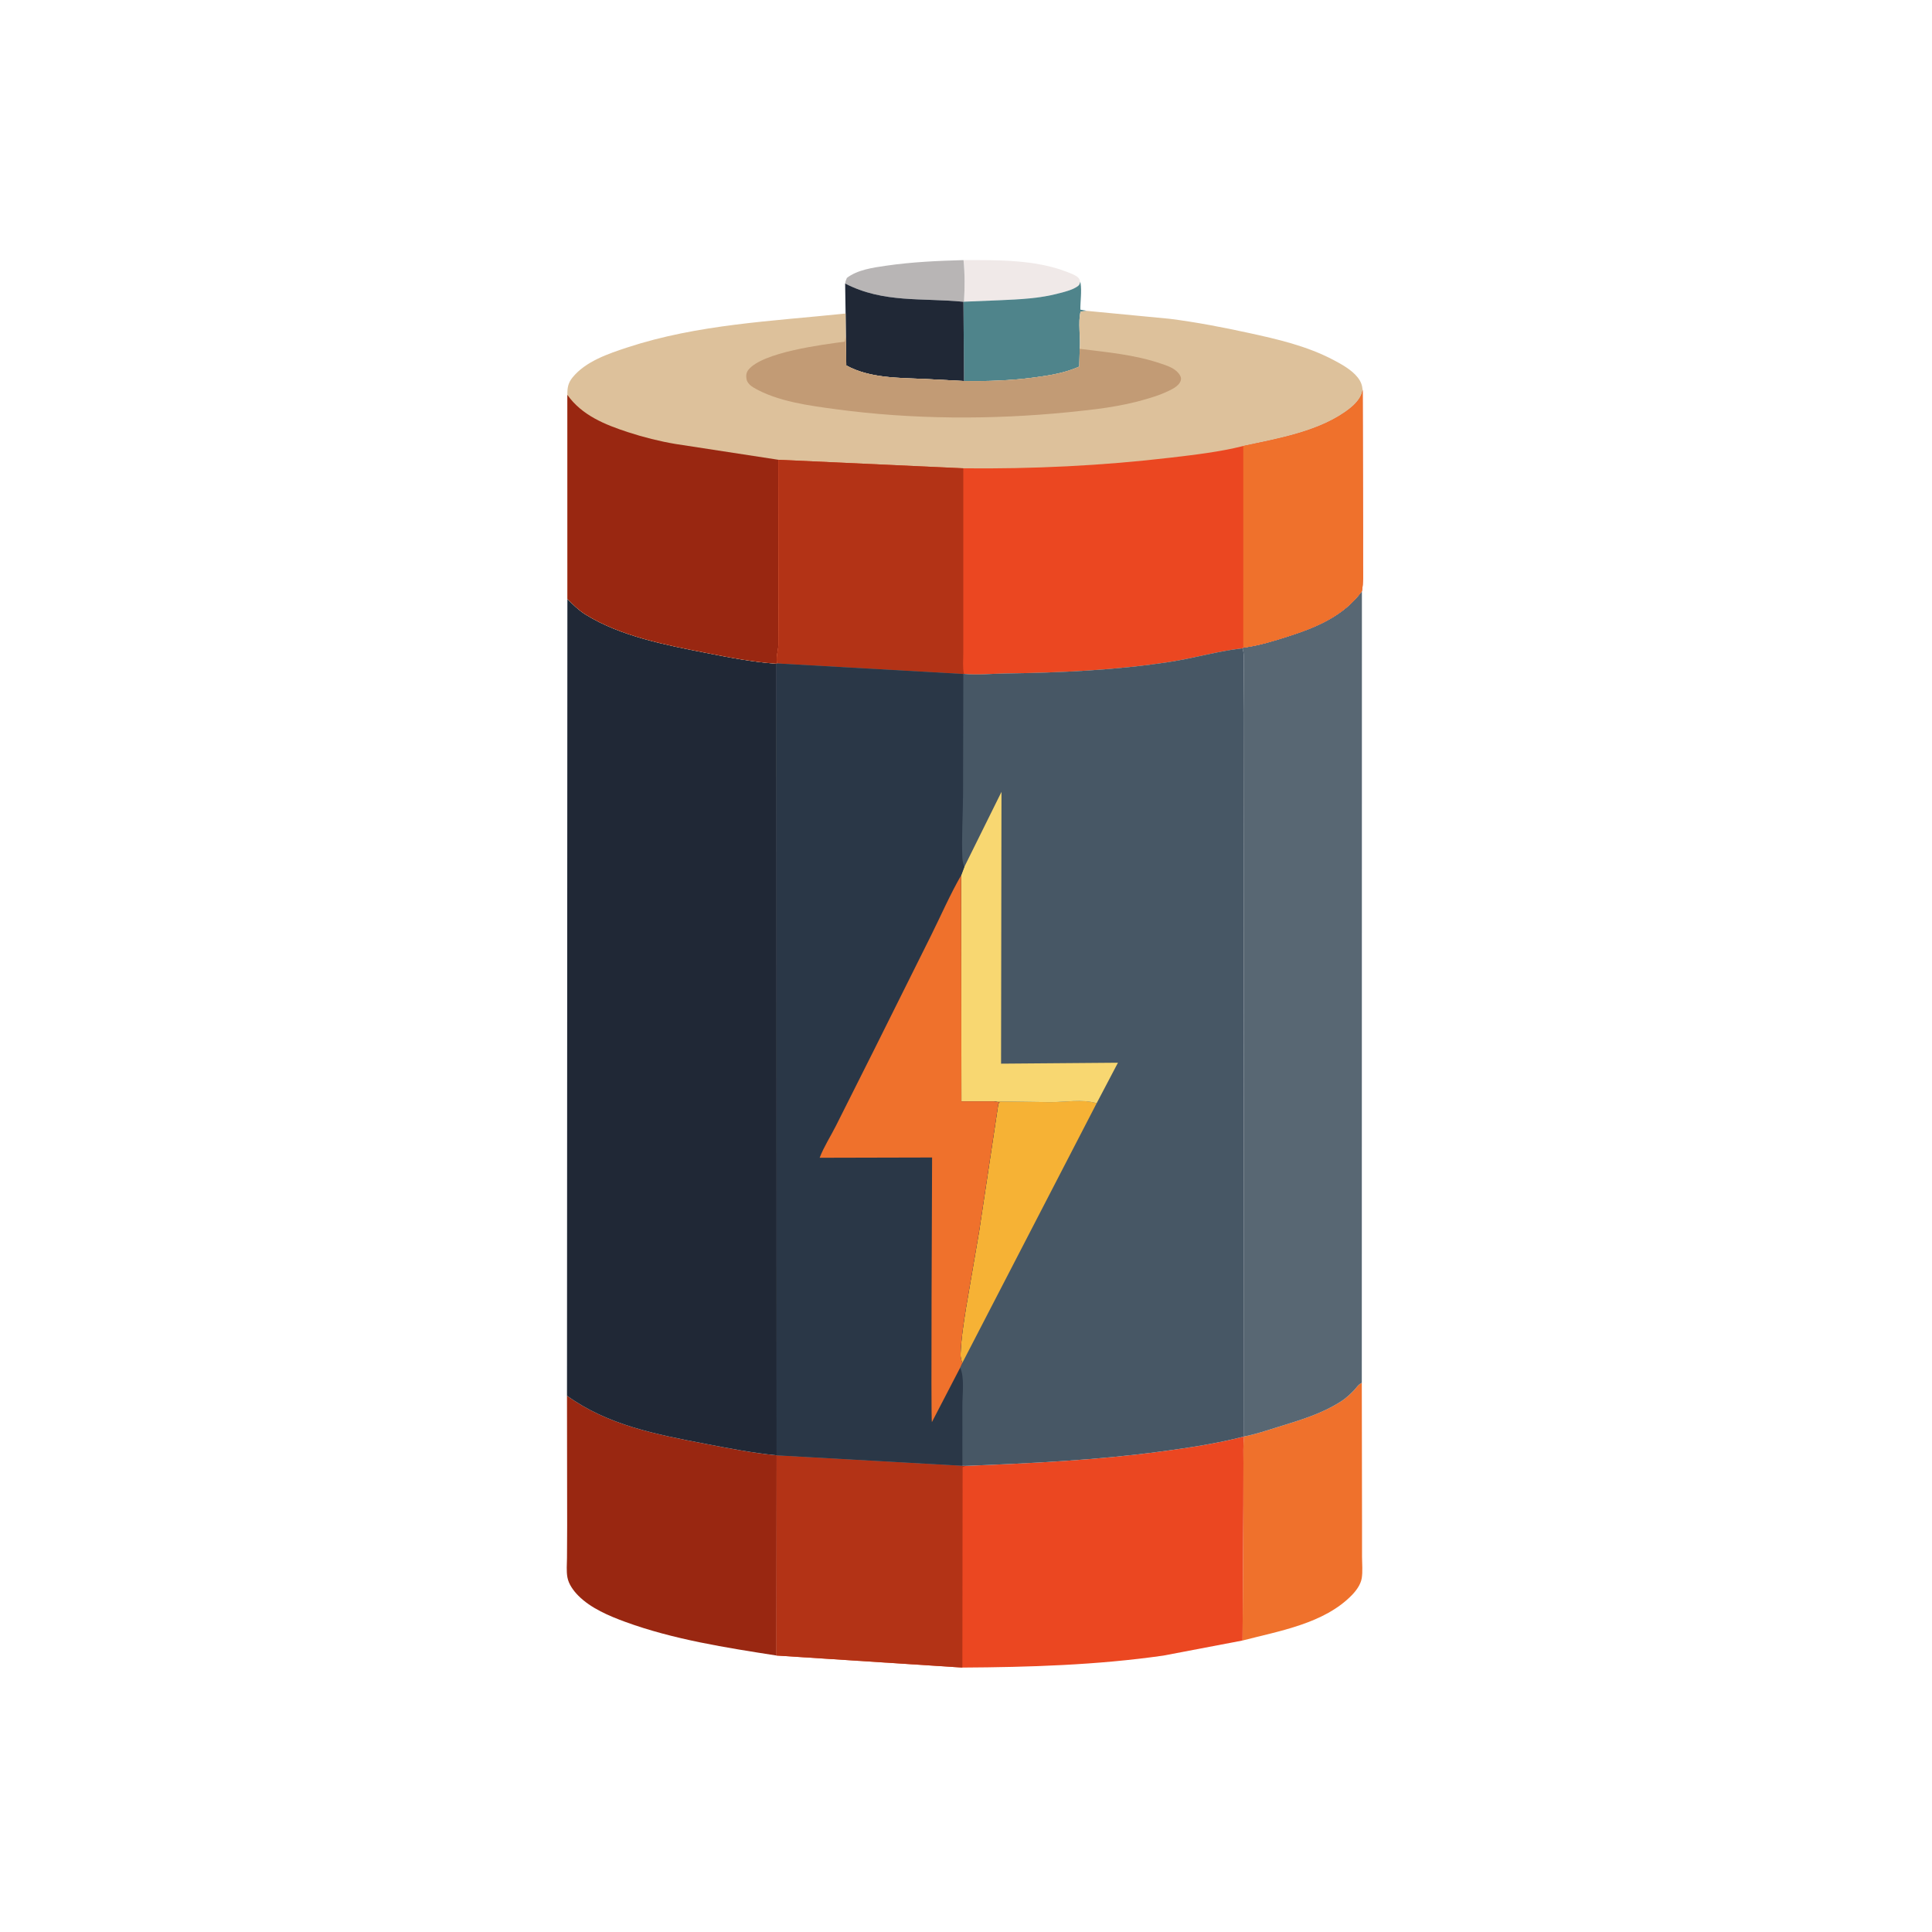 <?xml version="1.0" encoding="utf-8" ?>
<svg xmlns="http://www.w3.org/2000/svg" xmlns:xlink="http://www.w3.org/1999/xlink" width="371" height="371">
	<path fill="#F0E9E8" transform="scale(0.362 0.362)" d="M511.111 137.972C529.052 137.945 549.293 137.638 566.219 144.327C567.961 145.015 570.86 146.029 572.085 147.423C572.684 148.104 572.845 148.651 573.07 149.488C572.545 151.362 572.2 151.611 570.5 152.583C567.95 154.042 564.815 154.759 562 155.527C551.657 158.349 540.876 158.802 530.224 159.275L511.358 160.041C511.797 152.486 511.865 145.519 511.111 137.972Z"/>
	<path fill="#B8B5B5" transform="scale(0.362 0.362)" d="M448.319 150.391C448.479 149.265 448.778 148.442 449.25 147.409C454.885 143.089 463.163 141.951 470 140.959C483.722 138.966 497.267 138.358 511.111 137.972C511.865 145.519 511.797 152.486 511.358 160.041L511.081 160.089C489.2 157.894 468.643 160.913 448.319 150.391Z"/>
	<path fill="#4F848B" transform="scale(0.362 0.362)" d="M573.07 149.488L573.205 150.241C573.892 154.47 573.055 159.885 573.094 164.25L576.678 164.918L573.213 165.25C571.751 171.203 573.275 178.815 572.755 185.031L572.522 194.472C564.699 197.918 556.757 199.185 548.353 200.285C536.118 201.887 523.708 202.329 511.376 202.114L511.081 160.089L511.358 160.041L530.224 159.275C540.876 158.802 551.657 158.349 562 155.527C564.815 154.759 567.95 154.042 570.5 152.583C572.2 151.611 572.545 151.362 573.07 149.488Z"/>
	<path fill="#202836" transform="scale(0.362 0.362)" d="M448.319 150.391C468.643 160.913 489.2 157.894 511.081 160.089L511.376 202.114L490.966 201.043C477.041 200.403 461.405 200.742 448.922 193.847L448.694 178.38L448.563 166.307L448.319 150.391Z"/>
	<path fill="#EF712C" transform="scale(0.362 0.362)" d="M659.903 762.012C665.887 760.9 672.112 758.76 677.938 756.961C689.61 753.356 701.466 749.895 711.787 743.114C714.074 741.611 716.351 739.487 718.25 737.502C719.48 736.215 720.7 734.182 722.388 733.578L722.508 806.27L722.514 825.909C722.528 829.509 722.937 833.699 722.348 837.244C721.801 840.541 719.436 843.778 717.163 846.12C702.472 861.253 678.723 865.143 659.128 870.236L659.554 798.627L659.598 776.14C659.607 771.46 659.4 766.665 659.903 762.012Z"/>
	<path fill="#992711" transform="scale(0.362 0.362)" d="M300.768 740.389C322.495 756.037 347.92 760.851 373.694 765.811C386.41 768.258 399.086 770.74 411.989 772.002L411.926 878.207C385.155 874.049 357.19 869.685 331.671 860.346C323.037 857.186 313.467 853.143 306.849 846.522C304.23 843.902 301.672 840.427 300.992 836.725C300.389 833.445 300.737 829.694 300.772 826.37L300.856 809.196L300.768 740.389Z"/>
	<path fill="#586773" transform="scale(0.362 0.362)" d="M722.447 313.598L722.388 733.578C720.7 734.182 719.48 736.215 718.25 737.502C716.351 739.487 714.074 741.611 711.787 743.114C701.466 749.895 689.61 753.356 677.938 756.961C672.112 758.76 665.887 760.9 659.903 762.012L659.857 660.902L659.711 452.906L659.632 378.162L659.81 352.432C659.753 349.808 660.023 346.362 659.064 343.917L659.506 343.524L660.992 343.348C668.366 342.251 675.71 340.006 682.799 337.744C698.072 332.87 712.595 326.941 722.447 313.598Z"/>
	<path fill="#EB4721" transform="scale(0.362 0.362)" d="M659.903 762.012C659.4 766.665 659.607 771.46 659.598 776.14L659.554 798.627L659.128 870.236L617.124 878.238C581.987 883.276 545.959 884.384 510.506 884.592L411.926 878.207L411.989 772.002L510.518 777.537L512.16 777.607C547.06 776.223 581.791 774.592 616.425 769.896C630.965 767.924 645.686 765.727 659.903 762.012Z"/>
	<path fill="#B33316" transform="scale(0.362 0.362)" d="M411.989 772.002L510.518 777.537L512.16 777.607L510.633 778.25L510.506 884.592L411.926 878.207L411.989 772.002Z"/>
	<path fill="#202836" transform="scale(0.362 0.362)" d="M300.98 317.714C303.982 320.756 306.94 323.696 310.586 325.965C329.237 337.57 353.163 342.125 374.375 346.305C386.713 348.736 399.402 351.224 411.956 352.086L411.989 772.002C399.086 770.74 386.41 768.258 373.694 765.811C347.92 760.851 322.495 756.037 300.768 740.389L300.98 317.714Z"/>
	<path fill="#DDC19B" transform="scale(0.362 0.362)" d="M576.678 164.918L620.399 169.105C634.561 170.896 648.559 173.591 662.5 176.631C677.877 179.985 693.088 183.492 707.136 190.836C711.606 193.172 717.007 196.164 720.175 200.164C721.848 202.277 722.576 204.177 722.834 206.829L722.996 279.614L723 300.015C723.004 304.51 723.26 309.165 722.447 313.598C712.595 326.941 698.072 332.87 682.799 337.744C675.71 340.006 668.366 342.251 660.992 343.348L659.506 343.524L659.064 343.917L658.533 343.974C646.01 345.422 633.609 349.057 621.135 351.008C592.071 355.554 562.313 356.857 532.935 357.259C526.023 357.353 518.169 358.206 511.334 357.468L511.009 357.53L412.326 351.949L411.956 352.086C399.402 351.224 386.713 348.736 374.375 346.305C353.163 342.125 329.237 337.57 310.586 325.965C306.94 323.696 303.982 320.756 300.98 317.714L300.962 209.459C300.919 205.767 301.333 203.15 303.721 200.215C310.691 191.653 322.727 187.614 332.826 184.296C370.322 171.975 409.641 170.397 448.563 166.307L448.694 178.38L448.922 193.847C461.405 200.742 477.041 200.403 490.966 201.043L511.376 202.114C523.708 202.329 536.118 201.887 548.353 200.285C556.757 199.185 564.699 197.918 572.522 194.472L572.755 185.031C573.275 178.815 571.751 171.203 573.213 165.25L576.678 164.918Z"/>
	<path fill="#C29B75" transform="scale(0.362 0.362)" d="M448.694 178.38L448.922 193.847C461.405 200.742 477.041 200.403 490.966 201.043L511.376 202.114C523.708 202.329 536.118 201.887 548.353 200.285C556.757 199.185 564.699 197.918 572.522 194.472L572.755 185.031C587.054 186.834 601.705 188.103 615.434 192.741C618.901 193.913 622.883 195.104 625.253 198.081C626.081 199.121 626.75 200.363 626.375 201.737C625.468 205.058 621.008 206.859 618.14 208.164C614.765 209.699 611.206 210.775 607.653 211.821C594.235 215.775 580.466 217.295 566.598 218.673C526.019 222.706 484.094 222.547 443.658 217.109C429.383 215.189 412.611 213.043 399.952 205.729C398.342 204.799 396.399 203.182 396.024 201.25C395.68 199.479 395.807 197.69 396.939 196.25C404.336 186.841 436.314 182.79 448.093 181.25L448.694 178.38Z"/>
	<path fill="#992711" transform="scale(0.362 0.362)" d="M300.962 209.459C308.684 220.343 320.892 225.262 333.189 229.275C341.374 231.945 349.755 234.066 358.25 235.499L412.904 243.894L412.997 327.137L412.944 342.099C412.843 344.783 411.433 349.517 412.326 351.949L411.956 352.086C399.402 351.224 386.713 348.736 374.375 346.305C353.163 342.125 329.237 337.57 310.586 325.965C306.94 323.696 303.982 320.756 300.98 317.714L300.962 209.459Z"/>
	<path fill="#EB4721" transform="scale(0.362 0.362)" d="M722.834 206.829L722.996 279.614L723 300.015C723.004 304.51 723.26 309.165 722.447 313.598C712.595 326.941 698.072 332.87 682.799 337.744C675.71 340.006 668.366 342.251 660.992 343.348L659.506 343.524L659.064 343.917L658.533 343.974C646.01 345.422 633.609 349.057 621.135 351.008C592.071 355.554 562.313 356.857 532.935 357.259C526.023 357.353 518.169 358.206 511.334 357.468L511.009 357.53L412.326 351.949C411.433 349.517 412.843 344.783 412.944 342.099L412.997 327.137L412.904 243.894L511 248.423C547.719 248.811 584.687 247.063 621.161 242.75C633.852 241.249 647.11 239.71 659.516 236.588C678.139 232.638 701.176 228.695 716.384 216.45C719.317 214.089 722.422 210.657 722.834 206.829Z"/>
	<path fill="#EF712C" transform="scale(0.362 0.362)" d="M722.834 206.829L722.996 279.614L723 300.015C723.004 304.51 723.26 309.165 722.447 313.598C712.595 326.941 698.072 332.87 682.799 337.744C675.71 340.006 668.366 342.251 660.992 343.348L659.506 343.524L659.516 236.588C678.139 232.638 701.176 228.695 716.384 216.45C719.317 214.089 722.422 210.657 722.834 206.829Z"/>
	<path fill="#B33316" transform="scale(0.362 0.362)" d="M412.904 243.894L511 248.423L510.993 326.579L510.994 346.531C510.997 350.034 510.582 354.043 511.334 357.468L511.009 357.53L412.326 351.949C411.433 349.517 412.843 344.783 412.944 342.099L412.997 327.137L412.904 243.894Z"/>
	<path fill="#475765" transform="scale(0.362 0.362)" d="M511.334 357.468C518.169 358.206 526.023 357.353 532.935 357.259C562.313 356.857 592.071 355.554 621.135 351.008C633.609 349.057 646.01 345.422 658.533 343.974L659.064 343.917C660.023 346.362 659.753 349.808 659.81 352.432L659.632 378.162L659.711 452.906L659.857 660.902L659.903 762.012C645.686 765.727 630.965 767.924 616.425 769.896C581.791 774.592 547.06 776.223 512.16 777.607L510.518 777.537L411.989 772.002L411.956 352.086L412.326 351.949L511.009 357.53L511.334 357.468Z"/>
	<path fill="#F6B235" transform="scale(0.362 0.362)" d="M527.381 584.239L556.97 584.648C565.099 584.706 573.805 582.94 581.758 585.19L510.474 722.997C509.83 721.363 509.485 720.022 509.548 718.25C509.841 710.094 511.204 701.556 512.48 693.5L519.406 653.079L529.586 585.5L530.25 584.774L527.381 584.239Z"/>
	<path fill="#F8D771" transform="scale(0.362 0.362)" d="M511.576 459.791L531.255 420.052L531.03 564.239L593.03 563.74L581.758 585.19C573.805 582.94 565.099 584.706 556.97 584.648L527.381 584.239L509.996 584.22L509.883 464.279L511.576 459.791Z"/>
	<path fill="#2A3747" transform="scale(0.362 0.362)" d="M412.326 351.949L511.009 357.53L510.871 421.372C510.783 432.589 510.027 444.057 510.512 455.25C510.58 456.818 510.967 458.349 511.576 459.791L509.883 464.279L509.996 584.22L527.381 584.239L530.25 584.774L529.586 585.5L519.406 653.079L512.48 693.5C511.204 701.556 509.841 710.094 509.548 718.25C509.485 720.022 509.83 721.363 510.474 722.997L509.322 725.534C511.737 730.437 510.502 739.844 510.508 745.341L510.518 777.537L411.989 772.002L411.956 352.086L412.326 351.949Z"/>
	<path fill="#EF712C" transform="scale(0.362 0.362)" d="M509.322 725.534L494.335 754.401C493.748 753.49 494.427 626.117 494.443 614.014L434.794 614.157C437.046 608.27 440.579 602.875 443.413 597.239L463.87 556.503L493.928 496.172C499.188 485.573 503.985 474.524 509.883 464.279L509.996 584.22L527.381 584.239L530.25 584.774L529.586 585.5L519.406 653.079L512.48 693.5C511.204 701.556 509.841 710.094 509.548 718.25C509.485 720.022 509.83 721.363 510.474 722.997L509.322 725.534Z"/>
</svg>
